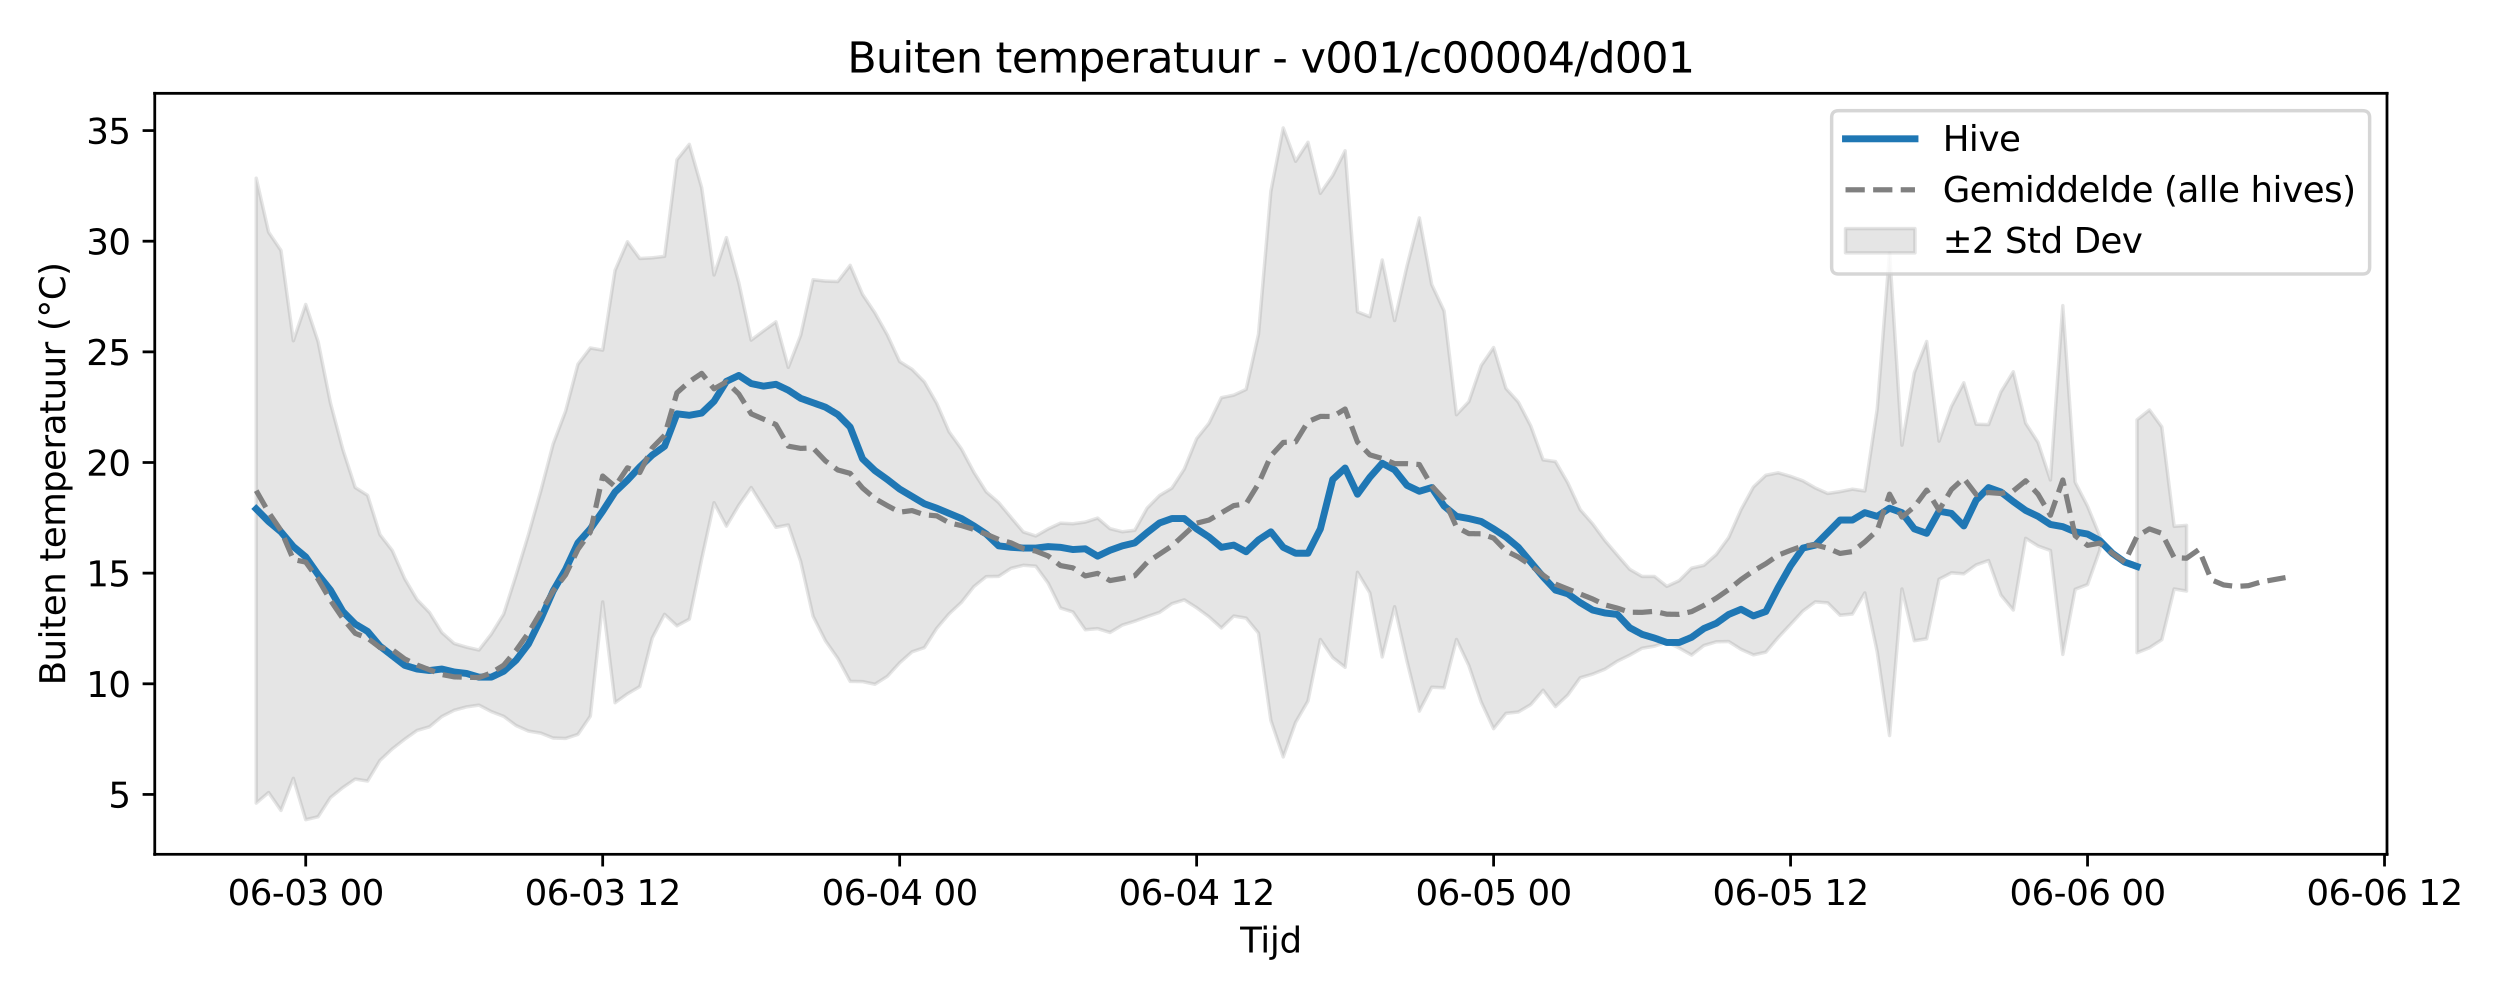 <?xml version="1.0" encoding="utf-8" standalone="no"?>
<!DOCTYPE svg PUBLIC "-//W3C//DTD SVG 1.1//EN"
  "http://www.w3.org/Graphics/SVG/1.1/DTD/svg11.dtd">
<svg xmlns:xlink="http://www.w3.org/1999/xlink" width="720pt" height="288pt" viewBox="0 0 720 288" xmlns="http://www.w3.org/2000/svg" version="1.1">
 <defs>
  <style type="text/css">*{stroke-linejoin: round; stroke-linecap: butt}</style>
 </defs>
 <g id="figure_1">
  <g id="patch_1">
   <path d="M 0 288 
L 720 288 
L 720 0 
L 0 0 
z
" style="fill: #ffffff"/>
  </g>
  <g id="axes_1">
   <g id="patch_2">
    <path d="M 44.57 246.04 
L 687.454 246.04 
L 687.454 26.88 
L 44.57 26.88 
z
" style="fill: #ffffff"/>
   </g>
   <g id="FillBetweenPolyCollection_1">
    <path d="M 73.792 51.314 
L 73.792 231.292 
L 77.356 228.251 
L 80.919 233.413 
L 84.483 224.163 
L 88.047 236.078 
L 91.61 235.222 
L 95.174 229.705 
L 98.738 226.829 
L 102.301 224.385 
L 105.865 224.937 
L 109.429 219.011 
L 112.992 215.677 
L 116.556 212.892 
L 120.12 210.367 
L 123.683 209.321 
L 127.247 206.364 
L 130.81 204.55 
L 134.374 203.579 
L 137.938 203.078 
L 141.501 204.942 
L 145.065 206.313 
L 148.629 208.963 
L 152.192 210.556 
L 155.756 211.145 
L 159.32 212.559 
L 162.883 212.67 
L 166.447 211.504 
L 170.011 206.262 
L 173.574 173.347 
L 177.138 202.377 
L 180.702 199.834 
L 184.265 197.728 
L 187.829 183.774 
L 191.393 176.917 
L 194.956 180.247 
L 198.52 178.311 
L 202.084 160.996 
L 205.647 144.782 
L 209.211 151.52 
L 212.775 145.503 
L 216.338 140.401 
L 219.902 146.116 
L 223.466 151.864 
L 227.029 151.192 
L 230.593 161.678 
L 234.157 177.463 
L 237.72 184.533 
L 241.284 189.63 
L 244.847 196.243 
L 248.411 196.301 
L 251.975 197.063 
L 255.538 194.808 
L 259.102 190.892 
L 262.666 187.725 
L 266.229 186.51 
L 269.793 180.943 
L 273.357 176.773 
L 276.92 173.442 
L 280.484 168.931 
L 284.048 166.059 
L 287.611 166.007 
L 291.175 163.675 
L 294.739 162.797 
L 298.302 163.06 
L 301.866 167.939 
L 305.43 175.108 
L 308.993 176.251 
L 312.557 181.365 
L 316.121 181.049 
L 319.684 182.153 
L 323.248 180.014 
L 326.812 178.904 
L 330.375 177.583 
L 333.939 176.373 
L 337.503 173.864 
L 341.066 172.759 
L 344.63 175.029 
L 348.194 177.653 
L 351.757 180.857 
L 355.321 177.423 
L 358.885 178.016 
L 362.448 182.347 
L 366.012 207.479 
L 369.575 217.995 
L 373.139 208.055 
L 376.703 201.878 
L 380.266 184.17 
L 383.83 189.374 
L 387.394 192.177 
L 390.957 164.82 
L 394.521 170.783 
L 398.085 189.215 
L 401.648 174.732 
L 405.212 190.434 
L 408.776 204.801 
L 412.339 197.918 
L 415.903 198.086 
L 419.467 184.171 
L 423.03 191.707 
L 426.594 202.205 
L 430.158 209.86 
L 433.721 205.443 
L 437.285 205.054 
L 440.849 202.944 
L 444.412 198.79 
L 447.976 203.507 
L 451.54 200.152 
L 455.103 195.195 
L 458.667 194.148 
L 462.231 192.713 
L 465.794 190.428 
L 469.358 188.687 
L 472.922 186.691 
L 476.485 186.104 
L 480.049 184.905 
L 483.612 186.643 
L 487.176 188.658 
L 490.74 185.891 
L 494.303 184.836 
L 497.867 184.762 
L 501.431 187.019 
L 504.994 188.61 
L 508.558 187.827 
L 512.122 183.616 
L 515.685 179.798 
L 519.249 175.959 
L 522.813 173.336 
L 526.376 173.625 
L 529.94 177.193 
L 533.504 176.835 
L 537.067 170.763 
L 540.631 187.69 
L 544.195 211.847 
L 547.758 169.626 
L 551.322 184.526 
L 554.886 183.964 
L 558.449 166.818 
L 562.013 164.97 
L 565.577 165.265 
L 569.14 162.679 
L 572.704 161.43 
L 576.268 171.378 
L 579.831 175.694 
L 583.395 155.031 
L 586.959 157.252 
L 590.522 158.542 
L 594.086 188.487 
L 597.649 169.723 
L 601.213 168.347 
L 604.777 158.361 
L 604.777 154.456 
L 604.777 154.456 
L 601.213 145.78 
L 597.649 138.881 
L 594.086 88.003 
L 590.522 138.237 
L 586.959 127.418 
L 583.395 121.885 
L 579.831 107.064 
L 576.268 112.867 
L 572.704 122.284 
L 569.14 122.173 
L 565.577 110.239 
L 562.013 117.029 
L 558.449 127.047 
L 554.886 98.338 
L 551.322 107.366 
L 547.758 128.214 
L 544.195 72.787 
L 540.631 117.833 
L 537.067 141.402 
L 533.504 140.884 
L 529.94 141.588 
L 526.376 142.121 
L 522.813 140.529 
L 519.249 138.482 
L 515.685 137.192 
L 512.122 136.166 
L 508.558 136.872 
L 504.994 140.246 
L 501.431 146.754 
L 497.867 154.807 
L 494.303 159.679 
L 490.74 162.813 
L 487.176 163.627 
L 483.612 167.22 
L 480.049 168.867 
L 476.485 166.014 
L 472.922 166.019 
L 469.358 163.962 
L 465.794 159.854 
L 462.231 155.687 
L 458.667 150.853 
L 455.103 146.771 
L 451.54 139.078 
L 447.976 132.926 
L 444.412 132.434 
L 440.849 122.655 
L 437.285 115.8 
L 433.721 111.87 
L 430.158 100.089 
L 426.594 105.255 
L 423.03 115.663 
L 419.467 119.436 
L 415.903 89.558 
L 412.339 81.956 
L 408.776 62.752 
L 405.212 76.634 
L 401.648 92.335 
L 398.085 74.879 
L 394.521 91.216 
L 390.957 89.805 
L 387.394 43.42 
L 383.83 50.532 
L 380.266 55.675 
L 376.703 40.971 
L 373.139 46.449 
L 369.575 36.842 
L 366.012 55.097 
L 362.448 96.253 
L 358.885 112.146 
L 355.321 113.801 
L 351.757 114.525 
L 348.194 121.887 
L 344.63 126.332 
L 341.066 135.096 
L 337.503 140.577 
L 333.939 142.711 
L 330.375 146.327 
L 326.812 152.714 
L 323.248 153.151 
L 319.684 152.256 
L 316.121 149.209 
L 312.557 150.359 
L 308.993 150.835 
L 305.43 150.668 
L 301.866 152.313 
L 298.302 154.36 
L 294.739 153.222 
L 291.175 149.005 
L 287.611 144.731 
L 284.048 141.645 
L 280.484 136.011 
L 276.92 129.315 
L 273.357 124.375 
L 269.793 116.189 
L 266.229 109.985 
L 262.666 106.362 
L 259.102 104.116 
L 255.538 96.416 
L 251.975 90.095 
L 248.411 84.788 
L 244.847 76.409 
L 241.284 81.079 
L 237.72 80.956 
L 234.157 80.561 
L 230.593 96.588 
L 227.029 105.8 
L 223.466 92.686 
L 219.902 95.277 
L 216.338 97.957 
L 212.775 81.414 
L 209.211 68.432 
L 205.647 79.191 
L 202.084 54.055 
L 198.52 41.566 
L 194.956 46.003 
L 191.393 73.823 
L 187.829 74.25 
L 184.265 74.443 
L 180.702 69.631 
L 177.138 77.861 
L 173.574 100.843 
L 170.011 100.228 
L 166.447 104.909 
L 162.883 118.432 
L 159.32 127.829 
L 155.756 141.382 
L 152.192 153.99 
L 148.629 165.658 
L 145.065 176.836 
L 141.501 182.618 
L 137.938 187.203 
L 134.374 186.398 
L 130.81 185.337 
L 127.247 182.156 
L 123.683 176.377 
L 120.12 172.691 
L 116.556 166.646 
L 112.992 158.57 
L 109.429 153.971 
L 105.865 142.654 
L 102.301 140.404 
L 98.738 129.431 
L 95.174 116.075 
L 91.61 98.379 
L 88.047 87.679 
L 84.483 98.138 
L 80.919 72.136 
L 77.356 66.858 
L 73.792 51.314 
z
" clip-path="url(#p81e709f1a5)" style="fill: #808080; fill-opacity: 0.2; stroke: #808080; stroke-opacity: 0.2"/>
    <path d="M 615.468 120.906 
L 615.468 187.982 
L 619.031 186.568 
L 622.595 184.238 
L 626.159 169.617 
L 629.722 170.227 
L 629.722 151.3 
L 629.722 151.3 
L 626.159 151.591 
L 622.595 122.95 
L 619.031 118.07 
L 615.468 120.906 
z
" clip-path="url(#p81e709f1a5)" style="fill: #808080; fill-opacity: 0.2; stroke: #808080; stroke-opacity: 0.2"/>
   </g>
   <g id="matplotlib.axis_1">
    <g id="xtick_1">
     <g id="line2d_1">
      <defs>
       <path id="m75620e444c" d="M 0 0 
L 0 3.5 
" style="stroke: #000000; stroke-width: 0.8"/>
      </defs>
      <g>
       <use xlink:href="#m75620e444c" x="88.047" y="246.04" style="stroke: #000000; stroke-width: 0.8"/>
      </g>
     </g>
     <g id="text_1">
      <!-- 06-03 00 -->
      <g transform="translate(65.566 260.638) scale(0.1 -0.1)">
       <defs>
        <path id="DejaVuSans-30" d="M 2034 4250 
Q 1547 4250 1301 3770 
Q 1056 3291 1056 2328 
Q 1056 1369 1301 889 
Q 1547 409 2034 409 
Q 2525 409 2770 889 
Q 3016 1369 3016 2328 
Q 3016 3291 2770 3770 
Q 2525 4250 2034 4250 
z
M 2034 4750 
Q 2819 4750 3233 4129 
Q 3647 3509 3647 2328 
Q 3647 1150 3233 529 
Q 2819 -91 2034 -91 
Q 1250 -91 836 529 
Q 422 1150 422 2328 
Q 422 3509 836 4129 
Q 1250 4750 2034 4750 
z
" transform="scale(0.016)"/>
        <path id="DejaVuSans-36" d="M 2113 2584 
Q 1688 2584 1439 2293 
Q 1191 2003 1191 1497 
Q 1191 994 1439 701 
Q 1688 409 2113 409 
Q 2538 409 2786 701 
Q 3034 994 3034 1497 
Q 3034 2003 2786 2293 
Q 2538 2584 2113 2584 
z
M 3366 4563 
L 3366 3988 
Q 3128 4100 2886 4159 
Q 2644 4219 2406 4219 
Q 1781 4219 1451 3797 
Q 1122 3375 1075 2522 
Q 1259 2794 1537 2939 
Q 1816 3084 2150 3084 
Q 2853 3084 3261 2657 
Q 3669 2231 3669 1497 
Q 3669 778 3244 343 
Q 2819 -91 2113 -91 
Q 1303 -91 875 529 
Q 447 1150 447 2328 
Q 447 3434 972 4092 
Q 1497 4750 2381 4750 
Q 2619 4750 2861 4703 
Q 3103 4656 3366 4563 
z
" transform="scale(0.016)"/>
        <path id="DejaVuSans-2d" d="M 313 2009 
L 1997 2009 
L 1997 1497 
L 313 1497 
L 313 2009 
z
" transform="scale(0.016)"/>
        <path id="DejaVuSans-33" d="M 2597 2516 
Q 3050 2419 3304 2112 
Q 3559 1806 3559 1356 
Q 3559 666 3084 287 
Q 2609 -91 1734 -91 
Q 1441 -91 1130 -33 
Q 819 25 488 141 
L 488 750 
Q 750 597 1062 519 
Q 1375 441 1716 441 
Q 2309 441 2620 675 
Q 2931 909 2931 1356 
Q 2931 1769 2642 2001 
Q 2353 2234 1838 2234 
L 1294 2234 
L 1294 2753 
L 1863 2753 
Q 2328 2753 2575 2939 
Q 2822 3125 2822 3475 
Q 2822 3834 2567 4026 
Q 2313 4219 1838 4219 
Q 1578 4219 1281 4162 
Q 984 4106 628 3988 
L 628 4550 
Q 988 4650 1302 4700 
Q 1616 4750 1894 4750 
Q 2613 4750 3031 4423 
Q 3450 4097 3450 3541 
Q 3450 3153 3228 2886 
Q 3006 2619 2597 2516 
z
" transform="scale(0.016)"/>
        <path id="DejaVuSans-20" transform="scale(0.016)"/>
       </defs>
       <use xlink:href="#DejaVuSans-30"/>
       <use xlink:href="#DejaVuSans-36" transform="translate(63.623 0)"/>
       <use xlink:href="#DejaVuSans-2d" transform="translate(127.246 0)"/>
       <use xlink:href="#DejaVuSans-30" transform="translate(163.33 0)"/>
       <use xlink:href="#DejaVuSans-33" transform="translate(226.953 0)"/>
       <use xlink:href="#DejaVuSans-20" transform="translate(290.576 0)"/>
       <use xlink:href="#DejaVuSans-30" transform="translate(322.363 0)"/>
       <use xlink:href="#DejaVuSans-30" transform="translate(385.986 0)"/>
      </g>
     </g>
    </g>
    <g id="xtick_2">
     <g id="line2d_2">
      <g>
       <use xlink:href="#m75620e444c" x="173.574" y="246.04" style="stroke: #000000; stroke-width: 0.8"/>
      </g>
     </g>
     <g id="text_2">
      <!-- 06-03 12 -->
      <g transform="translate(151.094 260.638) scale(0.1 -0.1)">
       <defs>
        <path id="DejaVuSans-31" d="M 794 531 
L 1825 531 
L 1825 4091 
L 703 3866 
L 703 4441 
L 1819 4666 
L 2450 4666 
L 2450 531 
L 3481 531 
L 3481 0 
L 794 0 
L 794 531 
z
" transform="scale(0.016)"/>
        <path id="DejaVuSans-32" d="M 1228 531 
L 3431 531 
L 3431 0 
L 469 0 
L 469 531 
Q 828 903 1448 1529 
Q 2069 2156 2228 2338 
Q 2531 2678 2651 2914 
Q 2772 3150 2772 3378 
Q 2772 3750 2511 3984 
Q 2250 4219 1831 4219 
Q 1534 4219 1204 4116 
Q 875 4013 500 3803 
L 500 4441 
Q 881 4594 1212 4672 
Q 1544 4750 1819 4750 
Q 2544 4750 2975 4387 
Q 3406 4025 3406 3419 
Q 3406 3131 3298 2873 
Q 3191 2616 2906 2266 
Q 2828 2175 2409 1742 
Q 1991 1309 1228 531 
z
" transform="scale(0.016)"/>
       </defs>
       <use xlink:href="#DejaVuSans-30"/>
       <use xlink:href="#DejaVuSans-36" transform="translate(63.623 0)"/>
       <use xlink:href="#DejaVuSans-2d" transform="translate(127.246 0)"/>
       <use xlink:href="#DejaVuSans-30" transform="translate(163.33 0)"/>
       <use xlink:href="#DejaVuSans-33" transform="translate(226.953 0)"/>
       <use xlink:href="#DejaVuSans-20" transform="translate(290.576 0)"/>
       <use xlink:href="#DejaVuSans-31" transform="translate(322.363 0)"/>
       <use xlink:href="#DejaVuSans-32" transform="translate(385.986 0)"/>
      </g>
     </g>
    </g>
    <g id="xtick_3">
     <g id="line2d_3">
      <g>
       <use xlink:href="#m75620e444c" x="259.102" y="246.04" style="stroke: #000000; stroke-width: 0.8"/>
      </g>
     </g>
     <g id="text_3">
      <!-- 06-04 00 -->
      <g transform="translate(236.622 260.638) scale(0.1 -0.1)">
       <defs>
        <path id="DejaVuSans-34" d="M 2419 4116 
L 825 1625 
L 2419 1625 
L 2419 4116 
z
M 2253 4666 
L 3047 4666 
L 3047 1625 
L 3713 1625 
L 3713 1100 
L 3047 1100 
L 3047 0 
L 2419 0 
L 2419 1100 
L 313 1100 
L 313 1709 
L 2253 4666 
z
" transform="scale(0.016)"/>
       </defs>
       <use xlink:href="#DejaVuSans-30"/>
       <use xlink:href="#DejaVuSans-36" transform="translate(63.623 0)"/>
       <use xlink:href="#DejaVuSans-2d" transform="translate(127.246 0)"/>
       <use xlink:href="#DejaVuSans-30" transform="translate(163.33 0)"/>
       <use xlink:href="#DejaVuSans-34" transform="translate(226.953 0)"/>
       <use xlink:href="#DejaVuSans-20" transform="translate(290.576 0)"/>
       <use xlink:href="#DejaVuSans-30" transform="translate(322.363 0)"/>
       <use xlink:href="#DejaVuSans-30" transform="translate(385.986 0)"/>
      </g>
     </g>
    </g>
    <g id="xtick_4">
     <g id="line2d_4">
      <g>
       <use xlink:href="#m75620e444c" x="344.63" y="246.04" style="stroke: #000000; stroke-width: 0.8"/>
      </g>
     </g>
     <g id="text_4">
      <!-- 06-04 12 -->
      <g transform="translate(322.149 260.638) scale(0.1 -0.1)">
       <use xlink:href="#DejaVuSans-30"/>
       <use xlink:href="#DejaVuSans-36" transform="translate(63.623 0)"/>
       <use xlink:href="#DejaVuSans-2d" transform="translate(127.246 0)"/>
       <use xlink:href="#DejaVuSans-30" transform="translate(163.33 0)"/>
       <use xlink:href="#DejaVuSans-34" transform="translate(226.953 0)"/>
       <use xlink:href="#DejaVuSans-20" transform="translate(290.576 0)"/>
       <use xlink:href="#DejaVuSans-31" transform="translate(322.363 0)"/>
       <use xlink:href="#DejaVuSans-32" transform="translate(385.986 0)"/>
      </g>
     </g>
    </g>
    <g id="xtick_5">
     <g id="line2d_5">
      <g>
       <use xlink:href="#m75620e444c" x="430.158" y="246.04" style="stroke: #000000; stroke-width: 0.8"/>
      </g>
     </g>
     <g id="text_5">
      <!-- 06-05 00 -->
      <g transform="translate(407.677 260.638) scale(0.1 -0.1)">
       <defs>
        <path id="DejaVuSans-35" d="M 691 4666 
L 3169 4666 
L 3169 4134 
L 1269 4134 
L 1269 2991 
Q 1406 3038 1543 3061 
Q 1681 3084 1819 3084 
Q 2600 3084 3056 2656 
Q 3513 2228 3513 1497 
Q 3513 744 3044 326 
Q 2575 -91 1722 -91 
Q 1428 -91 1123 -41 
Q 819 9 494 109 
L 494 744 
Q 775 591 1075 516 
Q 1375 441 1709 441 
Q 2250 441 2565 725 
Q 2881 1009 2881 1497 
Q 2881 1984 2565 2268 
Q 2250 2553 1709 2553 
Q 1456 2553 1204 2497 
Q 953 2441 691 2322 
L 691 4666 
z
" transform="scale(0.016)"/>
       </defs>
       <use xlink:href="#DejaVuSans-30"/>
       <use xlink:href="#DejaVuSans-36" transform="translate(63.623 0)"/>
       <use xlink:href="#DejaVuSans-2d" transform="translate(127.246 0)"/>
       <use xlink:href="#DejaVuSans-30" transform="translate(163.33 0)"/>
       <use xlink:href="#DejaVuSans-35" transform="translate(226.953 0)"/>
       <use xlink:href="#DejaVuSans-20" transform="translate(290.576 0)"/>
       <use xlink:href="#DejaVuSans-30" transform="translate(322.363 0)"/>
       <use xlink:href="#DejaVuSans-30" transform="translate(385.986 0)"/>
      </g>
     </g>
    </g>
    <g id="xtick_6">
     <g id="line2d_6">
      <g>
       <use xlink:href="#m75620e444c" x="515.685" y="246.04" style="stroke: #000000; stroke-width: 0.8"/>
      </g>
     </g>
     <g id="text_6">
      <!-- 06-05 12 -->
      <g transform="translate(493.205 260.638) scale(0.1 -0.1)">
       <use xlink:href="#DejaVuSans-30"/>
       <use xlink:href="#DejaVuSans-36" transform="translate(63.623 0)"/>
       <use xlink:href="#DejaVuSans-2d" transform="translate(127.246 0)"/>
       <use xlink:href="#DejaVuSans-30" transform="translate(163.33 0)"/>
       <use xlink:href="#DejaVuSans-35" transform="translate(226.953 0)"/>
       <use xlink:href="#DejaVuSans-20" transform="translate(290.576 0)"/>
       <use xlink:href="#DejaVuSans-31" transform="translate(322.363 0)"/>
       <use xlink:href="#DejaVuSans-32" transform="translate(385.986 0)"/>
      </g>
     </g>
    </g>
    <g id="xtick_7">
     <g id="line2d_7">
      <g>
       <use xlink:href="#m75620e444c" x="601.213" y="246.04" style="stroke: #000000; stroke-width: 0.8"/>
      </g>
     </g>
     <g id="text_7">
      <!-- 06-06 00 -->
      <g transform="translate(578.733 260.638) scale(0.1 -0.1)">
       <use xlink:href="#DejaVuSans-30"/>
       <use xlink:href="#DejaVuSans-36" transform="translate(63.623 0)"/>
       <use xlink:href="#DejaVuSans-2d" transform="translate(127.246 0)"/>
       <use xlink:href="#DejaVuSans-30" transform="translate(163.33 0)"/>
       <use xlink:href="#DejaVuSans-36" transform="translate(226.953 0)"/>
       <use xlink:href="#DejaVuSans-20" transform="translate(290.576 0)"/>
       <use xlink:href="#DejaVuSans-30" transform="translate(322.363 0)"/>
       <use xlink:href="#DejaVuSans-30" transform="translate(385.986 0)"/>
      </g>
     </g>
    </g>
    <g id="xtick_8">
     <g id="line2d_8">
      <g>
       <use xlink:href="#m75620e444c" x="686.741" y="246.04" style="stroke: #000000; stroke-width: 0.8"/>
      </g>
     </g>
     <g id="text_8">
      <!-- 06-06 12 -->
      <g transform="translate(664.26 260.638) scale(0.1 -0.1)">
       <use xlink:href="#DejaVuSans-30"/>
       <use xlink:href="#DejaVuSans-36" transform="translate(63.623 0)"/>
       <use xlink:href="#DejaVuSans-2d" transform="translate(127.246 0)"/>
       <use xlink:href="#DejaVuSans-30" transform="translate(163.33 0)"/>
       <use xlink:href="#DejaVuSans-36" transform="translate(226.953 0)"/>
       <use xlink:href="#DejaVuSans-20" transform="translate(290.576 0)"/>
       <use xlink:href="#DejaVuSans-31" transform="translate(322.363 0)"/>
       <use xlink:href="#DejaVuSans-32" transform="translate(385.986 0)"/>
      </g>
     </g>
    </g>
    <g id="text_9">
     <!-- Tijd -->
     <g transform="translate(357.162 274.317) scale(0.1 -0.1)">
      <defs>
       <path id="DejaVuSans-54" d="M -19 4666 
L 3928 4666 
L 3928 4134 
L 2272 4134 
L 2272 0 
L 1638 0 
L 1638 4134 
L -19 4134 
L -19 4666 
z
" transform="scale(0.016)"/>
       <path id="DejaVuSans-69" d="M 603 3500 
L 1178 3500 
L 1178 0 
L 603 0 
L 603 3500 
z
M 603 4863 
L 1178 4863 
L 1178 4134 
L 603 4134 
L 603 4863 
z
" transform="scale(0.016)"/>
       <path id="DejaVuSans-6a" d="M 603 3500 
L 1178 3500 
L 1178 -63 
Q 1178 -731 923 -1031 
Q 669 -1331 103 -1331 
L -116 -1331 
L -116 -844 
L 38 -844 
Q 366 -844 484 -692 
Q 603 -541 603 -63 
L 603 3500 
z
M 603 4863 
L 1178 4863 
L 1178 4134 
L 603 4134 
L 603 4863 
z
" transform="scale(0.016)"/>
       <path id="DejaVuSans-64" d="M 2906 2969 
L 2906 4863 
L 3481 4863 
L 3481 0 
L 2906 0 
L 2906 525 
Q 2725 213 2448 61 
Q 2172 -91 1784 -91 
Q 1150 -91 751 415 
Q 353 922 353 1747 
Q 353 2572 751 3078 
Q 1150 3584 1784 3584 
Q 2172 3584 2448 3432 
Q 2725 3281 2906 2969 
z
M 947 1747 
Q 947 1113 1208 752 
Q 1469 391 1925 391 
Q 2381 391 2643 752 
Q 2906 1113 2906 1747 
Q 2906 2381 2643 2742 
Q 2381 3103 1925 3103 
Q 1469 3103 1208 2742 
Q 947 2381 947 1747 
z
" transform="scale(0.016)"/>
      </defs>
      <use xlink:href="#DejaVuSans-54"/>
      <use xlink:href="#DejaVuSans-69" transform="translate(57.959 0)"/>
      <use xlink:href="#DejaVuSans-6a" transform="translate(85.742 0)"/>
      <use xlink:href="#DejaVuSans-64" transform="translate(113.525 0)"/>
     </g>
    </g>
   </g>
   <g id="matplotlib.axis_2">
    <g id="ytick_1">
     <g id="line2d_9">
      <defs>
       <path id="m781d0cdd43" d="M 0 0 
L -3.5 0 
" style="stroke: #000000; stroke-width: 0.8"/>
      </defs>
      <g>
       <use xlink:href="#m781d0cdd43" x="44.57" y="228.796" style="stroke: #000000; stroke-width: 0.8"/>
      </g>
     </g>
     <g id="text_10">
      <!-- 5 -->
      <g transform="translate(31.207 232.595) scale(0.1 -0.1)">
       <use xlink:href="#DejaVuSans-35"/>
      </g>
     </g>
    </g>
    <g id="ytick_2">
     <g id="line2d_10">
      <g>
       <use xlink:href="#m781d0cdd43" x="44.57" y="196.931" style="stroke: #000000; stroke-width: 0.8"/>
      </g>
     </g>
     <g id="text_11">
      <!-- 10 -->
      <g transform="translate(24.845 200.73) scale(0.1 -0.1)">
       <use xlink:href="#DejaVuSans-31"/>
       <use xlink:href="#DejaVuSans-30" transform="translate(63.623 0)"/>
      </g>
     </g>
    </g>
    <g id="ytick_3">
     <g id="line2d_11">
      <g>
       <use xlink:href="#m781d0cdd43" x="44.57" y="165.065" style="stroke: #000000; stroke-width: 0.8"/>
      </g>
     </g>
     <g id="text_12">
      <!-- 15 -->
      <g transform="translate(24.845 168.865) scale(0.1 -0.1)">
       <use xlink:href="#DejaVuSans-31"/>
       <use xlink:href="#DejaVuSans-35" transform="translate(63.623 0)"/>
      </g>
     </g>
    </g>
    <g id="ytick_4">
     <g id="line2d_12">
      <g>
       <use xlink:href="#m781d0cdd43" x="44.57" y="133.2" style="stroke: #000000; stroke-width: 0.8"/>
      </g>
     </g>
     <g id="text_13">
      <!-- 20 -->
      <g transform="translate(24.845 136.999) scale(0.1 -0.1)">
       <use xlink:href="#DejaVuSans-32"/>
       <use xlink:href="#DejaVuSans-30" transform="translate(63.623 0)"/>
      </g>
     </g>
    </g>
    <g id="ytick_5">
     <g id="line2d_13">
      <g>
       <use xlink:href="#m781d0cdd43" x="44.57" y="101.334" style="stroke: #000000; stroke-width: 0.8"/>
      </g>
     </g>
     <g id="text_14">
      <!-- 25 -->
      <g transform="translate(24.845 105.134) scale(0.1 -0.1)">
       <use xlink:href="#DejaVuSans-32"/>
       <use xlink:href="#DejaVuSans-35" transform="translate(63.623 0)"/>
      </g>
     </g>
    </g>
    <g id="ytick_6">
     <g id="line2d_14">
      <g>
       <use xlink:href="#m781d0cdd43" x="44.57" y="69.469" style="stroke: #000000; stroke-width: 0.8"/>
      </g>
     </g>
     <g id="text_15">
      <!-- 30 -->
      <g transform="translate(24.845 73.268) scale(0.1 -0.1)">
       <use xlink:href="#DejaVuSans-33"/>
       <use xlink:href="#DejaVuSans-30" transform="translate(63.623 0)"/>
      </g>
     </g>
    </g>
    <g id="ytick_7">
     <g id="line2d_15">
      <g>
       <use xlink:href="#m781d0cdd43" x="44.57" y="37.604" style="stroke: #000000; stroke-width: 0.8"/>
      </g>
     </g>
     <g id="text_16">
      <!-- 35 -->
      <g transform="translate(24.845 41.403) scale(0.1 -0.1)">
       <use xlink:href="#DejaVuSans-33"/>
       <use xlink:href="#DejaVuSans-35" transform="translate(63.623 0)"/>
      </g>
     </g>
    </g>
    <g id="text_17">
     <!-- Buiten temperatuur (°C) -->
     <g transform="translate(18.765 197.355) rotate(-90) scale(0.1 -0.1)">
      <defs>
       <path id="DejaVuSans-42" d="M 1259 2228 
L 1259 519 
L 2272 519 
Q 2781 519 3026 730 
Q 3272 941 3272 1375 
Q 3272 1813 3026 2020 
Q 2781 2228 2272 2228 
L 1259 2228 
z
M 1259 4147 
L 1259 2741 
L 2194 2741 
Q 2656 2741 2882 2914 
Q 3109 3088 3109 3444 
Q 3109 3797 2882 3972 
Q 2656 4147 2194 4147 
L 1259 4147 
z
M 628 4666 
L 2241 4666 
Q 2963 4666 3353 4366 
Q 3744 4066 3744 3513 
Q 3744 3084 3544 2831 
Q 3344 2578 2956 2516 
Q 3422 2416 3680 2098 
Q 3938 1781 3938 1306 
Q 3938 681 3513 340 
Q 3088 0 2303 0 
L 628 0 
L 628 4666 
z
" transform="scale(0.016)"/>
       <path id="DejaVuSans-75" d="M 544 1381 
L 544 3500 
L 1119 3500 
L 1119 1403 
Q 1119 906 1312 657 
Q 1506 409 1894 409 
Q 2359 409 2629 706 
Q 2900 1003 2900 1516 
L 2900 3500 
L 3475 3500 
L 3475 0 
L 2900 0 
L 2900 538 
Q 2691 219 2414 64 
Q 2138 -91 1772 -91 
Q 1169 -91 856 284 
Q 544 659 544 1381 
z
M 1991 3584 
L 1991 3584 
z
" transform="scale(0.016)"/>
       <path id="DejaVuSans-74" d="M 1172 4494 
L 1172 3500 
L 2356 3500 
L 2356 3053 
L 1172 3053 
L 1172 1153 
Q 1172 725 1289 603 
Q 1406 481 1766 481 
L 2356 481 
L 2356 0 
L 1766 0 
Q 1100 0 847 248 
Q 594 497 594 1153 
L 594 3053 
L 172 3053 
L 172 3500 
L 594 3500 
L 594 4494 
L 1172 4494 
z
" transform="scale(0.016)"/>
       <path id="DejaVuSans-65" d="M 3597 1894 
L 3597 1613 
L 953 1613 
Q 991 1019 1311 708 
Q 1631 397 2203 397 
Q 2534 397 2845 478 
Q 3156 559 3463 722 
L 3463 178 
Q 3153 47 2828 -22 
Q 2503 -91 2169 -91 
Q 1331 -91 842 396 
Q 353 884 353 1716 
Q 353 2575 817 3079 
Q 1281 3584 2069 3584 
Q 2775 3584 3186 3129 
Q 3597 2675 3597 1894 
z
M 3022 2063 
Q 3016 2534 2758 2815 
Q 2500 3097 2075 3097 
Q 1594 3097 1305 2825 
Q 1016 2553 972 2059 
L 3022 2063 
z
" transform="scale(0.016)"/>
       <path id="DejaVuSans-6e" d="M 3513 2113 
L 3513 0 
L 2938 0 
L 2938 2094 
Q 2938 2591 2744 2837 
Q 2550 3084 2163 3084 
Q 1697 3084 1428 2787 
Q 1159 2491 1159 1978 
L 1159 0 
L 581 0 
L 581 3500 
L 1159 3500 
L 1159 2956 
Q 1366 3272 1645 3428 
Q 1925 3584 2291 3584 
Q 2894 3584 3203 3211 
Q 3513 2838 3513 2113 
z
" transform="scale(0.016)"/>
       <path id="DejaVuSans-6d" d="M 3328 2828 
Q 3544 3216 3844 3400 
Q 4144 3584 4550 3584 
Q 5097 3584 5394 3201 
Q 5691 2819 5691 2113 
L 5691 0 
L 5113 0 
L 5113 2094 
Q 5113 2597 4934 2840 
Q 4756 3084 4391 3084 
Q 3944 3084 3684 2787 
Q 3425 2491 3425 1978 
L 3425 0 
L 2847 0 
L 2847 2094 
Q 2847 2600 2669 2842 
Q 2491 3084 2119 3084 
Q 1678 3084 1418 2786 
Q 1159 2488 1159 1978 
L 1159 0 
L 581 0 
L 581 3500 
L 1159 3500 
L 1159 2956 
Q 1356 3278 1631 3431 
Q 1906 3584 2284 3584 
Q 2666 3584 2933 3390 
Q 3200 3197 3328 2828 
z
" transform="scale(0.016)"/>
       <path id="DejaVuSans-70" d="M 1159 525 
L 1159 -1331 
L 581 -1331 
L 581 3500 
L 1159 3500 
L 1159 2969 
Q 1341 3281 1617 3432 
Q 1894 3584 2278 3584 
Q 2916 3584 3314 3078 
Q 3713 2572 3713 1747 
Q 3713 922 3314 415 
Q 2916 -91 2278 -91 
Q 1894 -91 1617 61 
Q 1341 213 1159 525 
z
M 3116 1747 
Q 3116 2381 2855 2742 
Q 2594 3103 2138 3103 
Q 1681 3103 1420 2742 
Q 1159 2381 1159 1747 
Q 1159 1113 1420 752 
Q 1681 391 2138 391 
Q 2594 391 2855 752 
Q 3116 1113 3116 1747 
z
" transform="scale(0.016)"/>
       <path id="DejaVuSans-72" d="M 2631 2963 
Q 2534 3019 2420 3045 
Q 2306 3072 2169 3072 
Q 1681 3072 1420 2755 
Q 1159 2438 1159 1844 
L 1159 0 
L 581 0 
L 581 3500 
L 1159 3500 
L 1159 2956 
Q 1341 3275 1631 3429 
Q 1922 3584 2338 3584 
Q 2397 3584 2469 3576 
Q 2541 3569 2628 3553 
L 2631 2963 
z
" transform="scale(0.016)"/>
       <path id="DejaVuSans-61" d="M 2194 1759 
Q 1497 1759 1228 1600 
Q 959 1441 959 1056 
Q 959 750 1161 570 
Q 1363 391 1709 391 
Q 2188 391 2477 730 
Q 2766 1069 2766 1631 
L 2766 1759 
L 2194 1759 
z
M 3341 1997 
L 3341 0 
L 2766 0 
L 2766 531 
Q 2569 213 2275 61 
Q 1981 -91 1556 -91 
Q 1019 -91 701 211 
Q 384 513 384 1019 
Q 384 1609 779 1909 
Q 1175 2209 1959 2209 
L 2766 2209 
L 2766 2266 
Q 2766 2663 2505 2880 
Q 2244 3097 1772 3097 
Q 1472 3097 1187 3025 
Q 903 2953 641 2809 
L 641 3341 
Q 956 3463 1253 3523 
Q 1550 3584 1831 3584 
Q 2591 3584 2966 3190 
Q 3341 2797 3341 1997 
z
" transform="scale(0.016)"/>
       <path id="DejaVuSans-28" d="M 1984 4856 
Q 1566 4138 1362 3434 
Q 1159 2731 1159 2009 
Q 1159 1288 1364 580 
Q 1569 -128 1984 -844 
L 1484 -844 
Q 1016 -109 783 600 
Q 550 1309 550 2009 
Q 550 2706 781 3412 
Q 1013 4119 1484 4856 
L 1984 4856 
z
" transform="scale(0.016)"/>
       <path id="DejaVuSans-b0" d="M 1600 4347 
Q 1350 4347 1178 4173 
Q 1006 4000 1006 3750 
Q 1006 3503 1178 3333 
Q 1350 3163 1600 3163 
Q 1850 3163 2022 3333 
Q 2194 3503 2194 3750 
Q 2194 3997 2020 4172 
Q 1847 4347 1600 4347 
z
M 1600 4750 
Q 1800 4750 1984 4673 
Q 2169 4597 2303 4453 
Q 2447 4313 2519 4134 
Q 2591 3956 2591 3750 
Q 2591 3338 2302 3052 
Q 2013 2766 1594 2766 
Q 1172 2766 890 3047 
Q 609 3328 609 3750 
Q 609 4169 896 4459 
Q 1184 4750 1600 4750 
z
" transform="scale(0.016)"/>
       <path id="DejaVuSans-43" d="M 4122 4306 
L 4122 3641 
Q 3803 3938 3442 4084 
Q 3081 4231 2675 4231 
Q 1875 4231 1450 3742 
Q 1025 3253 1025 2328 
Q 1025 1406 1450 917 
Q 1875 428 2675 428 
Q 3081 428 3442 575 
Q 3803 722 4122 1019 
L 4122 359 
Q 3791 134 3420 21 
Q 3050 -91 2638 -91 
Q 1578 -91 968 557 
Q 359 1206 359 2328 
Q 359 3453 968 4101 
Q 1578 4750 2638 4750 
Q 3056 4750 3426 4639 
Q 3797 4528 4122 4306 
z
" transform="scale(0.016)"/>
       <path id="DejaVuSans-29" d="M 513 4856 
L 1013 4856 
Q 1481 4119 1714 3412 
Q 1947 2706 1947 2009 
Q 1947 1309 1714 600 
Q 1481 -109 1013 -844 
L 513 -844 
Q 928 -128 1133 580 
Q 1338 1288 1338 2009 
Q 1338 2731 1133 3434 
Q 928 4138 513 4856 
z
" transform="scale(0.016)"/>
      </defs>
      <use xlink:href="#DejaVuSans-42"/>
      <use xlink:href="#DejaVuSans-75" transform="translate(68.604 0)"/>
      <use xlink:href="#DejaVuSans-69" transform="translate(131.982 0)"/>
      <use xlink:href="#DejaVuSans-74" transform="translate(159.766 0)"/>
      <use xlink:href="#DejaVuSans-65" transform="translate(198.975 0)"/>
      <use xlink:href="#DejaVuSans-6e" transform="translate(260.498 0)"/>
      <use xlink:href="#DejaVuSans-20" transform="translate(323.877 0)"/>
      <use xlink:href="#DejaVuSans-74" transform="translate(355.664 0)"/>
      <use xlink:href="#DejaVuSans-65" transform="translate(394.873 0)"/>
      <use xlink:href="#DejaVuSans-6d" transform="translate(456.396 0)"/>
      <use xlink:href="#DejaVuSans-70" transform="translate(553.809 0)"/>
      <use xlink:href="#DejaVuSans-65" transform="translate(617.285 0)"/>
      <use xlink:href="#DejaVuSans-72" transform="translate(678.809 0)"/>
      <use xlink:href="#DejaVuSans-61" transform="translate(719.922 0)"/>
      <use xlink:href="#DejaVuSans-74" transform="translate(781.201 0)"/>
      <use xlink:href="#DejaVuSans-75" transform="translate(820.41 0)"/>
      <use xlink:href="#DejaVuSans-75" transform="translate(883.789 0)"/>
      <use xlink:href="#DejaVuSans-72" transform="translate(947.168 0)"/>
      <use xlink:href="#DejaVuSans-20" transform="translate(988.281 0)"/>
      <use xlink:href="#DejaVuSans-28" transform="translate(1020.068 0)"/>
      <use xlink:href="#DejaVuSans-b0" transform="translate(1059.082 0)"/>
      <use xlink:href="#DejaVuSans-43" transform="translate(1109.082 0)"/>
      <use xlink:href="#DejaVuSans-29" transform="translate(1178.906 0)"/>
     </g>
    </g>
   </g>
   <g id="line2d_16">
    <path d="M 73.792 146.583 
L 77.356 150.195 
L 80.919 153.169 
L 84.483 157.418 
L 88.047 160.392 
L 91.61 165.49 
L 95.174 169.951 
L 98.738 176.112 
L 102.301 179.723 
L 105.865 181.848 
L 109.429 186.097 
L 116.556 191.62 
L 120.12 192.682 
L 123.683 193.107 
L 127.247 192.682 
L 130.81 193.532 
L 134.374 193.957 
L 137.938 195.019 
L 141.501 195.019 
L 145.065 193.319 
L 148.629 190.133 
L 152.192 185.459 
L 155.756 178.236 
L 159.32 170.164 
L 162.883 164.003 
L 166.447 156.355 
L 170.011 152.319 
L 173.574 147.221 
L 177.138 141.697 
L 180.702 138.298 
L 184.265 134.475 
L 187.829 131.076 
L 191.393 128.526 
L 194.956 119.179 
L 198.52 119.604 
L 202.084 118.967 
L 205.647 115.568 
L 209.211 109.832 
L 212.775 108.132 
L 216.338 110.469 
L 219.902 111.213 
L 223.466 110.682 
L 227.029 112.381 
L 230.593 114.718 
L 237.72 117.267 
L 241.284 119.392 
L 244.847 123.003 
L 248.411 132.138 
L 251.975 135.537 
L 255.538 138.086 
L 259.102 140.848 
L 266.229 145.096 
L 269.793 146.371 
L 276.92 149.345 
L 280.484 151.469 
L 284.048 153.806 
L 287.611 157.205 
L 291.175 157.63 
L 294.739 157.843 
L 298.302 157.843 
L 301.866 157.418 
L 305.43 157.63 
L 308.993 158.267 
L 312.557 158.055 
L 316.121 160.179 
L 319.684 158.48 
L 323.248 157.205 
L 326.812 156.355 
L 330.375 153.381 
L 333.939 150.62 
L 337.503 149.345 
L 341.066 149.345 
L 344.63 152.319 
L 348.194 154.656 
L 351.757 157.63 
L 355.321 156.993 
L 358.885 158.905 
L 362.448 155.506 
L 366.012 153.169 
L 369.575 157.63 
L 373.139 159.33 
L 376.703 159.33 
L 380.266 152.319 
L 383.83 138.086 
L 387.394 134.793 
L 390.957 142.335 
L 394.521 137.449 
L 398.085 133.412 
L 401.648 135.324 
L 405.212 139.785 
L 408.776 141.485 
L 412.339 140.423 
L 415.903 145.734 
L 419.467 148.708 
L 423.03 149.345 
L 426.594 150.195 
L 430.158 152.319 
L 433.721 154.656 
L 437.285 157.63 
L 444.412 166.128 
L 447.976 169.951 
L 451.54 171.014 
L 455.103 173.563 
L 458.667 175.687 
L 462.231 176.537 
L 465.794 176.962 
L 469.358 180.786 
L 472.922 182.698 
L 476.485 183.76 
L 480.049 185.034 
L 483.612 185.034 
L 487.176 183.547 
L 490.74 180.998 
L 494.303 179.511 
L 497.867 176.962 
L 501.431 175.475 
L 504.994 177.387 
L 508.558 176.112 
L 512.122 169.208 
L 515.685 162.941 
L 519.249 157.843 
L 522.813 156.993 
L 529.94 149.77 
L 533.504 149.77 
L 537.067 147.646 
L 540.631 148.708 
L 544.195 146.371 
L 547.758 147.646 
L 551.322 152.319 
L 554.886 153.594 
L 558.449 147.221 
L 562.013 147.858 
L 565.577 151.469 
L 569.14 144.034 
L 572.704 140.423 
L 576.268 141.697 
L 579.831 144.459 
L 583.395 147.008 
L 586.959 148.708 
L 590.522 151.045 
L 594.086 151.682 
L 597.649 153.169 
L 601.213 153.806 
L 604.777 155.718 
L 608.34 159.33 
L 611.904 161.879 
L 615.468 163.153 
L 615.468 163.153 
" clip-path="url(#p81e709f1a5)" style="fill: none; stroke: #1f77b4; stroke-width: 2; stroke-linecap: square"/>
   </g>
   <g id="line2d_17">
    <path d="M 73.792 141.303 
L 77.356 147.555 
L 80.919 152.774 
L 84.483 161.15 
L 88.047 161.879 
L 91.61 166.8 
L 95.174 172.89 
L 98.738 178.13 
L 102.301 182.394 
L 105.865 183.795 
L 109.429 186.491 
L 112.992 187.123 
L 116.556 189.769 
L 120.12 191.529 
L 127.247 194.26 
L 130.81 194.943 
L 137.938 195.14 
L 141.501 193.78 
L 145.065 191.574 
L 148.629 187.31 
L 152.192 182.273 
L 159.32 170.194 
L 162.883 165.551 
L 166.447 158.207 
L 170.011 153.245 
L 173.574 137.095 
L 177.138 140.119 
L 180.702 134.732 
L 184.265 136.086 
L 187.829 129.012 
L 191.393 125.37 
L 194.956 113.125 
L 198.52 109.938 
L 202.084 107.525 
L 205.647 111.987 
L 209.211 109.976 
L 212.775 113.459 
L 216.338 119.179 
L 223.466 122.275 
L 227.029 128.496 
L 230.593 129.133 
L 234.157 129.012 
L 237.72 132.745 
L 241.284 135.355 
L 244.847 136.326 
L 248.411 140.544 
L 251.975 143.579 
L 255.538 145.612 
L 259.102 147.504 
L 262.666 147.044 
L 266.229 148.247 
L 269.793 148.566 
L 273.357 150.574 
L 276.92 151.378 
L 280.484 152.471 
L 284.048 153.852 
L 287.611 155.369 
L 291.175 156.34 
L 294.739 158.009 
L 298.302 158.71 
L 301.866 160.126 
L 305.43 162.888 
L 308.993 163.543 
L 312.557 165.862 
L 316.121 165.129 
L 319.684 167.205 
L 323.248 166.583 
L 326.812 165.809 
L 330.375 161.955 
L 337.503 157.22 
L 344.63 150.68 
L 348.194 149.77 
L 355.321 145.612 
L 358.885 145.081 
L 362.448 139.3 
L 366.012 131.288 
L 369.575 127.419 
L 373.139 127.252 
L 376.703 121.425 
L 380.266 119.923 
L 383.83 119.953 
L 387.394 117.798 
L 390.957 127.312 
L 394.521 131 
L 398.085 132.047 
L 401.648 133.534 
L 405.212 133.534 
L 408.776 133.777 
L 412.339 139.937 
L 415.903 143.822 
L 419.467 151.803 
L 423.03 153.685 
L 426.594 153.73 
L 430.158 154.975 
L 433.721 158.657 
L 437.285 160.427 
L 440.849 162.799 
L 444.412 165.612 
L 447.976 168.217 
L 458.667 172.501 
L 462.231 174.2 
L 465.794 175.141 
L 469.358 176.324 
L 472.922 176.355 
L 476.485 176.059 
L 480.049 176.886 
L 483.612 176.931 
L 487.176 176.142 
L 490.74 174.352 
L 494.303 172.258 
L 497.867 169.784 
L 501.431 166.886 
L 504.994 164.428 
L 508.558 162.349 
L 512.122 159.891 
L 515.685 158.495 
L 519.249 157.22 
L 522.813 156.932 
L 526.376 157.873 
L 529.94 159.39 
L 533.504 158.859 
L 537.067 156.082 
L 540.631 152.762 
L 544.195 142.317 
L 547.758 148.92 
L 551.322 145.946 
L 554.886 141.151 
L 558.449 146.932 
L 562.013 140.999 
L 565.577 137.752 
L 569.14 142.426 
L 572.704 141.857 
L 576.268 142.122 
L 579.831 141.379 
L 583.395 138.458 
L 586.959 142.335 
L 590.522 148.389 
L 594.086 138.245 
L 597.649 154.302 
L 601.213 157.064 
L 604.777 156.409 
L 608.34 159.33 
L 611.904 161.879 
L 615.468 154.444 
L 619.031 152.319 
L 622.595 153.594 
L 626.159 160.604 
L 629.722 160.764 
L 633.286 158.267 
L 636.85 166.977 
L 640.413 168.464 
L 643.977 168.889 
L 647.541 168.677 
L 651.104 167.615 
L 658.232 166.34 
L 658.232 166.34 
" clip-path="url(#p81e709f1a5)" style="fill: none; stroke-dasharray: 5.55,2.4; stroke-dashoffset: 0; stroke: #808080; stroke-width: 1.5"/>
   </g>
   <g id="patch_3">
    <path d="M 44.57 246.04 
L 44.57 26.88 
" style="fill: none; stroke: #000000; stroke-width: 0.8; stroke-linejoin: miter; stroke-linecap: square"/>
   </g>
   <g id="patch_4">
    <path d="M 687.454 246.04 
L 687.454 26.88 
" style="fill: none; stroke: #000000; stroke-width: 0.8; stroke-linejoin: miter; stroke-linecap: square"/>
   </g>
   <g id="patch_5">
    <path d="M 44.57 246.04 
L 687.454 246.04 
" style="fill: none; stroke: #000000; stroke-width: 0.8; stroke-linejoin: miter; stroke-linecap: square"/>
   </g>
   <g id="patch_6">
    <path d="M 44.57 26.88 
L 687.454 26.88 
" style="fill: none; stroke: #000000; stroke-width: 0.8; stroke-linejoin: miter; stroke-linecap: square"/>
   </g>
   <g id="text_18">
    <!-- Buiten temperatuur - v001/c00004/d001 -->
    <g transform="translate(244.043 20.88) scale(0.12 -0.12)">
     <defs>
      <path id="DejaVuSans-76" d="M 191 3500 
L 800 3500 
L 1894 563 
L 2988 3500 
L 3597 3500 
L 2284 0 
L 1503 0 
L 191 3500 
z
" transform="scale(0.016)"/>
      <path id="DejaVuSans-2f" d="M 1625 4666 
L 2156 4666 
L 531 -594 
L 0 -594 
L 1625 4666 
z
" transform="scale(0.016)"/>
      <path id="DejaVuSans-63" d="M 3122 3366 
L 3122 2828 
Q 2878 2963 2633 3030 
Q 2388 3097 2138 3097 
Q 1578 3097 1268 2742 
Q 959 2388 959 1747 
Q 959 1106 1268 751 
Q 1578 397 2138 397 
Q 2388 397 2633 464 
Q 2878 531 3122 666 
L 3122 134 
Q 2881 22 2623 -34 
Q 2366 -91 2075 -91 
Q 1284 -91 818 406 
Q 353 903 353 1747 
Q 353 2603 823 3093 
Q 1294 3584 2113 3584 
Q 2378 3584 2631 3529 
Q 2884 3475 3122 3366 
z
" transform="scale(0.016)"/>
     </defs>
     <use xlink:href="#DejaVuSans-42"/>
     <use xlink:href="#DejaVuSans-75" transform="translate(68.604 0)"/>
     <use xlink:href="#DejaVuSans-69" transform="translate(131.982 0)"/>
     <use xlink:href="#DejaVuSans-74" transform="translate(159.766 0)"/>
     <use xlink:href="#DejaVuSans-65" transform="translate(198.975 0)"/>
     <use xlink:href="#DejaVuSans-6e" transform="translate(260.498 0)"/>
     <use xlink:href="#DejaVuSans-20" transform="translate(323.877 0)"/>
     <use xlink:href="#DejaVuSans-74" transform="translate(355.664 0)"/>
     <use xlink:href="#DejaVuSans-65" transform="translate(394.873 0)"/>
     <use xlink:href="#DejaVuSans-6d" transform="translate(456.396 0)"/>
     <use xlink:href="#DejaVuSans-70" transform="translate(553.809 0)"/>
     <use xlink:href="#DejaVuSans-65" transform="translate(617.285 0)"/>
     <use xlink:href="#DejaVuSans-72" transform="translate(678.809 0)"/>
     <use xlink:href="#DejaVuSans-61" transform="translate(719.922 0)"/>
     <use xlink:href="#DejaVuSans-74" transform="translate(781.201 0)"/>
     <use xlink:href="#DejaVuSans-75" transform="translate(820.41 0)"/>
     <use xlink:href="#DejaVuSans-75" transform="translate(883.789 0)"/>
     <use xlink:href="#DejaVuSans-72" transform="translate(947.168 0)"/>
     <use xlink:href="#DejaVuSans-20" transform="translate(988.281 0)"/>
     <use xlink:href="#DejaVuSans-2d" transform="translate(1020.068 0)"/>
     <use xlink:href="#DejaVuSans-20" transform="translate(1056.152 0)"/>
     <use xlink:href="#DejaVuSans-76" transform="translate(1087.939 0)"/>
     <use xlink:href="#DejaVuSans-30" transform="translate(1147.119 0)"/>
     <use xlink:href="#DejaVuSans-30" transform="translate(1210.742 0)"/>
     <use xlink:href="#DejaVuSans-31" transform="translate(1274.365 0)"/>
     <use xlink:href="#DejaVuSans-2f" transform="translate(1337.988 0)"/>
     <use xlink:href="#DejaVuSans-63" transform="translate(1371.68 0)"/>
     <use xlink:href="#DejaVuSans-30" transform="translate(1426.66 0)"/>
     <use xlink:href="#DejaVuSans-30" transform="translate(1490.283 0)"/>
     <use xlink:href="#DejaVuSans-30" transform="translate(1553.906 0)"/>
     <use xlink:href="#DejaVuSans-30" transform="translate(1617.529 0)"/>
     <use xlink:href="#DejaVuSans-34" transform="translate(1681.152 0)"/>
     <use xlink:href="#DejaVuSans-2f" transform="translate(1744.775 0)"/>
     <use xlink:href="#DejaVuSans-64" transform="translate(1778.467 0)"/>
     <use xlink:href="#DejaVuSans-30" transform="translate(1841.943 0)"/>
     <use xlink:href="#DejaVuSans-30" transform="translate(1905.566 0)"/>
     <use xlink:href="#DejaVuSans-31" transform="translate(1969.189 0)"/>
    </g>
   </g>
   <g id="legend_1">
    <g id="patch_7">
     <path d="M 529.51 78.914 
L 680.454 78.914 
Q 682.454 78.914 682.454 76.914 
L 682.454 33.88 
Q 682.454 31.88 680.454 31.88 
L 529.51 31.88 
Q 527.51 31.88 527.51 33.88 
L 527.51 76.914 
Q 527.51 78.914 529.51 78.914 
z
" style="fill: #ffffff; opacity: 0.8; stroke: #cccccc; stroke-linejoin: miter"/>
    </g>
    <g id="line2d_18">
     <path d="M 531.51 39.978 
L 541.51 39.978 
L 551.51 39.978 
" style="fill: none; stroke: #1f77b4; stroke-width: 2; stroke-linecap: square"/>
    </g>
    <g id="text_19">
     <!-- Hive -->
     <g transform="translate(559.51 43.478) scale(0.1 -0.1)">
      <defs>
       <path id="DejaVuSans-48" d="M 628 4666 
L 1259 4666 
L 1259 2753 
L 3553 2753 
L 3553 4666 
L 4184 4666 
L 4184 0 
L 3553 0 
L 3553 2222 
L 1259 2222 
L 1259 0 
L 628 0 
L 628 4666 
z
" transform="scale(0.016)"/>
      </defs>
      <use xlink:href="#DejaVuSans-48"/>
      <use xlink:href="#DejaVuSans-69" transform="translate(75.195 0)"/>
      <use xlink:href="#DejaVuSans-76" transform="translate(102.979 0)"/>
      <use xlink:href="#DejaVuSans-65" transform="translate(162.158 0)"/>
     </g>
    </g>
    <g id="line2d_19">
     <path d="M 531.51 54.657 
L 541.51 54.657 
L 551.51 54.657 
" style="fill: none; stroke-dasharray: 5.55,2.4; stroke-dashoffset: 0; stroke: #808080; stroke-width: 1.5"/>
    </g>
    <g id="text_20">
     <!-- Gemiddelde (alle hives) -->
     <g transform="translate(559.51 58.157) scale(0.1 -0.1)">
      <defs>
       <path id="DejaVuSans-47" d="M 3809 666 
L 3809 1919 
L 2778 1919 
L 2778 2438 
L 4434 2438 
L 4434 434 
Q 4069 175 3628 42 
Q 3188 -91 2688 -91 
Q 1594 -91 976 548 
Q 359 1188 359 2328 
Q 359 3472 976 4111 
Q 1594 4750 2688 4750 
Q 3144 4750 3555 4637 
Q 3966 4525 4313 4306 
L 4313 3634 
Q 3963 3931 3569 4081 
Q 3175 4231 2741 4231 
Q 1884 4231 1454 3753 
Q 1025 3275 1025 2328 
Q 1025 1384 1454 906 
Q 1884 428 2741 428 
Q 3075 428 3337 486 
Q 3600 544 3809 666 
z
" transform="scale(0.016)"/>
       <path id="DejaVuSans-6c" d="M 603 4863 
L 1178 4863 
L 1178 0 
L 603 0 
L 603 4863 
z
" transform="scale(0.016)"/>
       <path id="DejaVuSans-68" d="M 3513 2113 
L 3513 0 
L 2938 0 
L 2938 2094 
Q 2938 2591 2744 2837 
Q 2550 3084 2163 3084 
Q 1697 3084 1428 2787 
Q 1159 2491 1159 1978 
L 1159 0 
L 581 0 
L 581 4863 
L 1159 4863 
L 1159 2956 
Q 1366 3272 1645 3428 
Q 1925 3584 2291 3584 
Q 2894 3584 3203 3211 
Q 3513 2838 3513 2113 
z
" transform="scale(0.016)"/>
       <path id="DejaVuSans-73" d="M 2834 3397 
L 2834 2853 
Q 2591 2978 2328 3040 
Q 2066 3103 1784 3103 
Q 1356 3103 1142 2972 
Q 928 2841 928 2578 
Q 928 2378 1081 2264 
Q 1234 2150 1697 2047 
L 1894 2003 
Q 2506 1872 2764 1633 
Q 3022 1394 3022 966 
Q 3022 478 2636 193 
Q 2250 -91 1575 -91 
Q 1294 -91 989 -36 
Q 684 19 347 128 
L 347 722 
Q 666 556 975 473 
Q 1284 391 1588 391 
Q 1994 391 2212 530 
Q 2431 669 2431 922 
Q 2431 1156 2273 1281 
Q 2116 1406 1581 1522 
L 1381 1569 
Q 847 1681 609 1914 
Q 372 2147 372 2553 
Q 372 3047 722 3315 
Q 1072 3584 1716 3584 
Q 2034 3584 2315 3537 
Q 2597 3491 2834 3397 
z
" transform="scale(0.016)"/>
      </defs>
      <use xlink:href="#DejaVuSans-47"/>
      <use xlink:href="#DejaVuSans-65" transform="translate(77.49 0)"/>
      <use xlink:href="#DejaVuSans-6d" transform="translate(139.014 0)"/>
      <use xlink:href="#DejaVuSans-69" transform="translate(236.426 0)"/>
      <use xlink:href="#DejaVuSans-64" transform="translate(264.209 0)"/>
      <use xlink:href="#DejaVuSans-64" transform="translate(327.686 0)"/>
      <use xlink:href="#DejaVuSans-65" transform="translate(391.162 0)"/>
      <use xlink:href="#DejaVuSans-6c" transform="translate(452.686 0)"/>
      <use xlink:href="#DejaVuSans-64" transform="translate(480.469 0)"/>
      <use xlink:href="#DejaVuSans-65" transform="translate(543.945 0)"/>
      <use xlink:href="#DejaVuSans-20" transform="translate(605.469 0)"/>
      <use xlink:href="#DejaVuSans-28" transform="translate(637.256 0)"/>
      <use xlink:href="#DejaVuSans-61" transform="translate(676.27 0)"/>
      <use xlink:href="#DejaVuSans-6c" transform="translate(737.549 0)"/>
      <use xlink:href="#DejaVuSans-6c" transform="translate(765.332 0)"/>
      <use xlink:href="#DejaVuSans-65" transform="translate(793.115 0)"/>
      <use xlink:href="#DejaVuSans-20" transform="translate(854.639 0)"/>
      <use xlink:href="#DejaVuSans-68" transform="translate(886.426 0)"/>
      <use xlink:href="#DejaVuSans-69" transform="translate(949.805 0)"/>
      <use xlink:href="#DejaVuSans-76" transform="translate(977.588 0)"/>
      <use xlink:href="#DejaVuSans-65" transform="translate(1036.768 0)"/>
      <use xlink:href="#DejaVuSans-73" transform="translate(1098.291 0)"/>
      <use xlink:href="#DejaVuSans-29" transform="translate(1150.391 0)"/>
     </g>
    </g>
    <g id="patch_8">
     <path d="M 531.51 72.835 
L 551.51 72.835 
L 551.51 65.835 
L 531.51 65.835 
z
" style="fill: #808080; fill-opacity: 0.2; stroke: #808080; stroke-opacity: 0.2; stroke-linejoin: miter"/>
    </g>
    <g id="text_21">
     <!-- ±2 Std Dev -->
     <g transform="translate(559.51 72.835) scale(0.1 -0.1)">
      <defs>
       <path id="DejaVuSans-b1" d="M 2944 4013 
L 2944 2803 
L 4684 2803 
L 4684 2272 
L 2944 2272 
L 2944 1063 
L 2419 1063 
L 2419 2272 
L 678 2272 
L 678 2803 
L 2419 2803 
L 2419 4013 
L 2944 4013 
z
M 678 531 
L 4684 531 
L 4684 0 
L 678 0 
L 678 531 
z
" transform="scale(0.016)"/>
       <path id="DejaVuSans-53" d="M 3425 4513 
L 3425 3897 
Q 3066 4069 2747 4153 
Q 2428 4238 2131 4238 
Q 1616 4238 1336 4038 
Q 1056 3838 1056 3469 
Q 1056 3159 1242 3001 
Q 1428 2844 1947 2747 
L 2328 2669 
Q 3034 2534 3370 2195 
Q 3706 1856 3706 1288 
Q 3706 609 3251 259 
Q 2797 -91 1919 -91 
Q 1588 -91 1214 -16 
Q 841 59 441 206 
L 441 856 
Q 825 641 1194 531 
Q 1563 422 1919 422 
Q 2459 422 2753 634 
Q 3047 847 3047 1241 
Q 3047 1584 2836 1778 
Q 2625 1972 2144 2069 
L 1759 2144 
Q 1053 2284 737 2584 
Q 422 2884 422 3419 
Q 422 4038 858 4394 
Q 1294 4750 2059 4750 
Q 2388 4750 2728 4690 
Q 3069 4631 3425 4513 
z
" transform="scale(0.016)"/>
       <path id="DejaVuSans-44" d="M 1259 4147 
L 1259 519 
L 2022 519 
Q 2988 519 3436 956 
Q 3884 1394 3884 2338 
Q 3884 3275 3436 3711 
Q 2988 4147 2022 4147 
L 1259 4147 
z
M 628 4666 
L 1925 4666 
Q 3281 4666 3915 4102 
Q 4550 3538 4550 2338 
Q 4550 1131 3912 565 
Q 3275 0 1925 0 
L 628 0 
L 628 4666 
z
" transform="scale(0.016)"/>
      </defs>
      <use xlink:href="#DejaVuSans-b1"/>
      <use xlink:href="#DejaVuSans-32" transform="translate(83.789 0)"/>
      <use xlink:href="#DejaVuSans-20" transform="translate(147.412 0)"/>
      <use xlink:href="#DejaVuSans-53" transform="translate(179.199 0)"/>
      <use xlink:href="#DejaVuSans-74" transform="translate(242.676 0)"/>
      <use xlink:href="#DejaVuSans-64" transform="translate(281.885 0)"/>
      <use xlink:href="#DejaVuSans-20" transform="translate(345.361 0)"/>
      <use xlink:href="#DejaVuSans-44" transform="translate(377.148 0)"/>
      <use xlink:href="#DejaVuSans-65" transform="translate(454.15 0)"/>
      <use xlink:href="#DejaVuSans-76" transform="translate(515.674 0)"/>
     </g>
    </g>
   </g>
  </g>
 </g>
 <defs>
  <clipPath id="p81e709f1a5">
   <rect x="44.57" y="26.88" width="642.884" height="219.16"/>
  </clipPath>
 </defs>
</svg>
